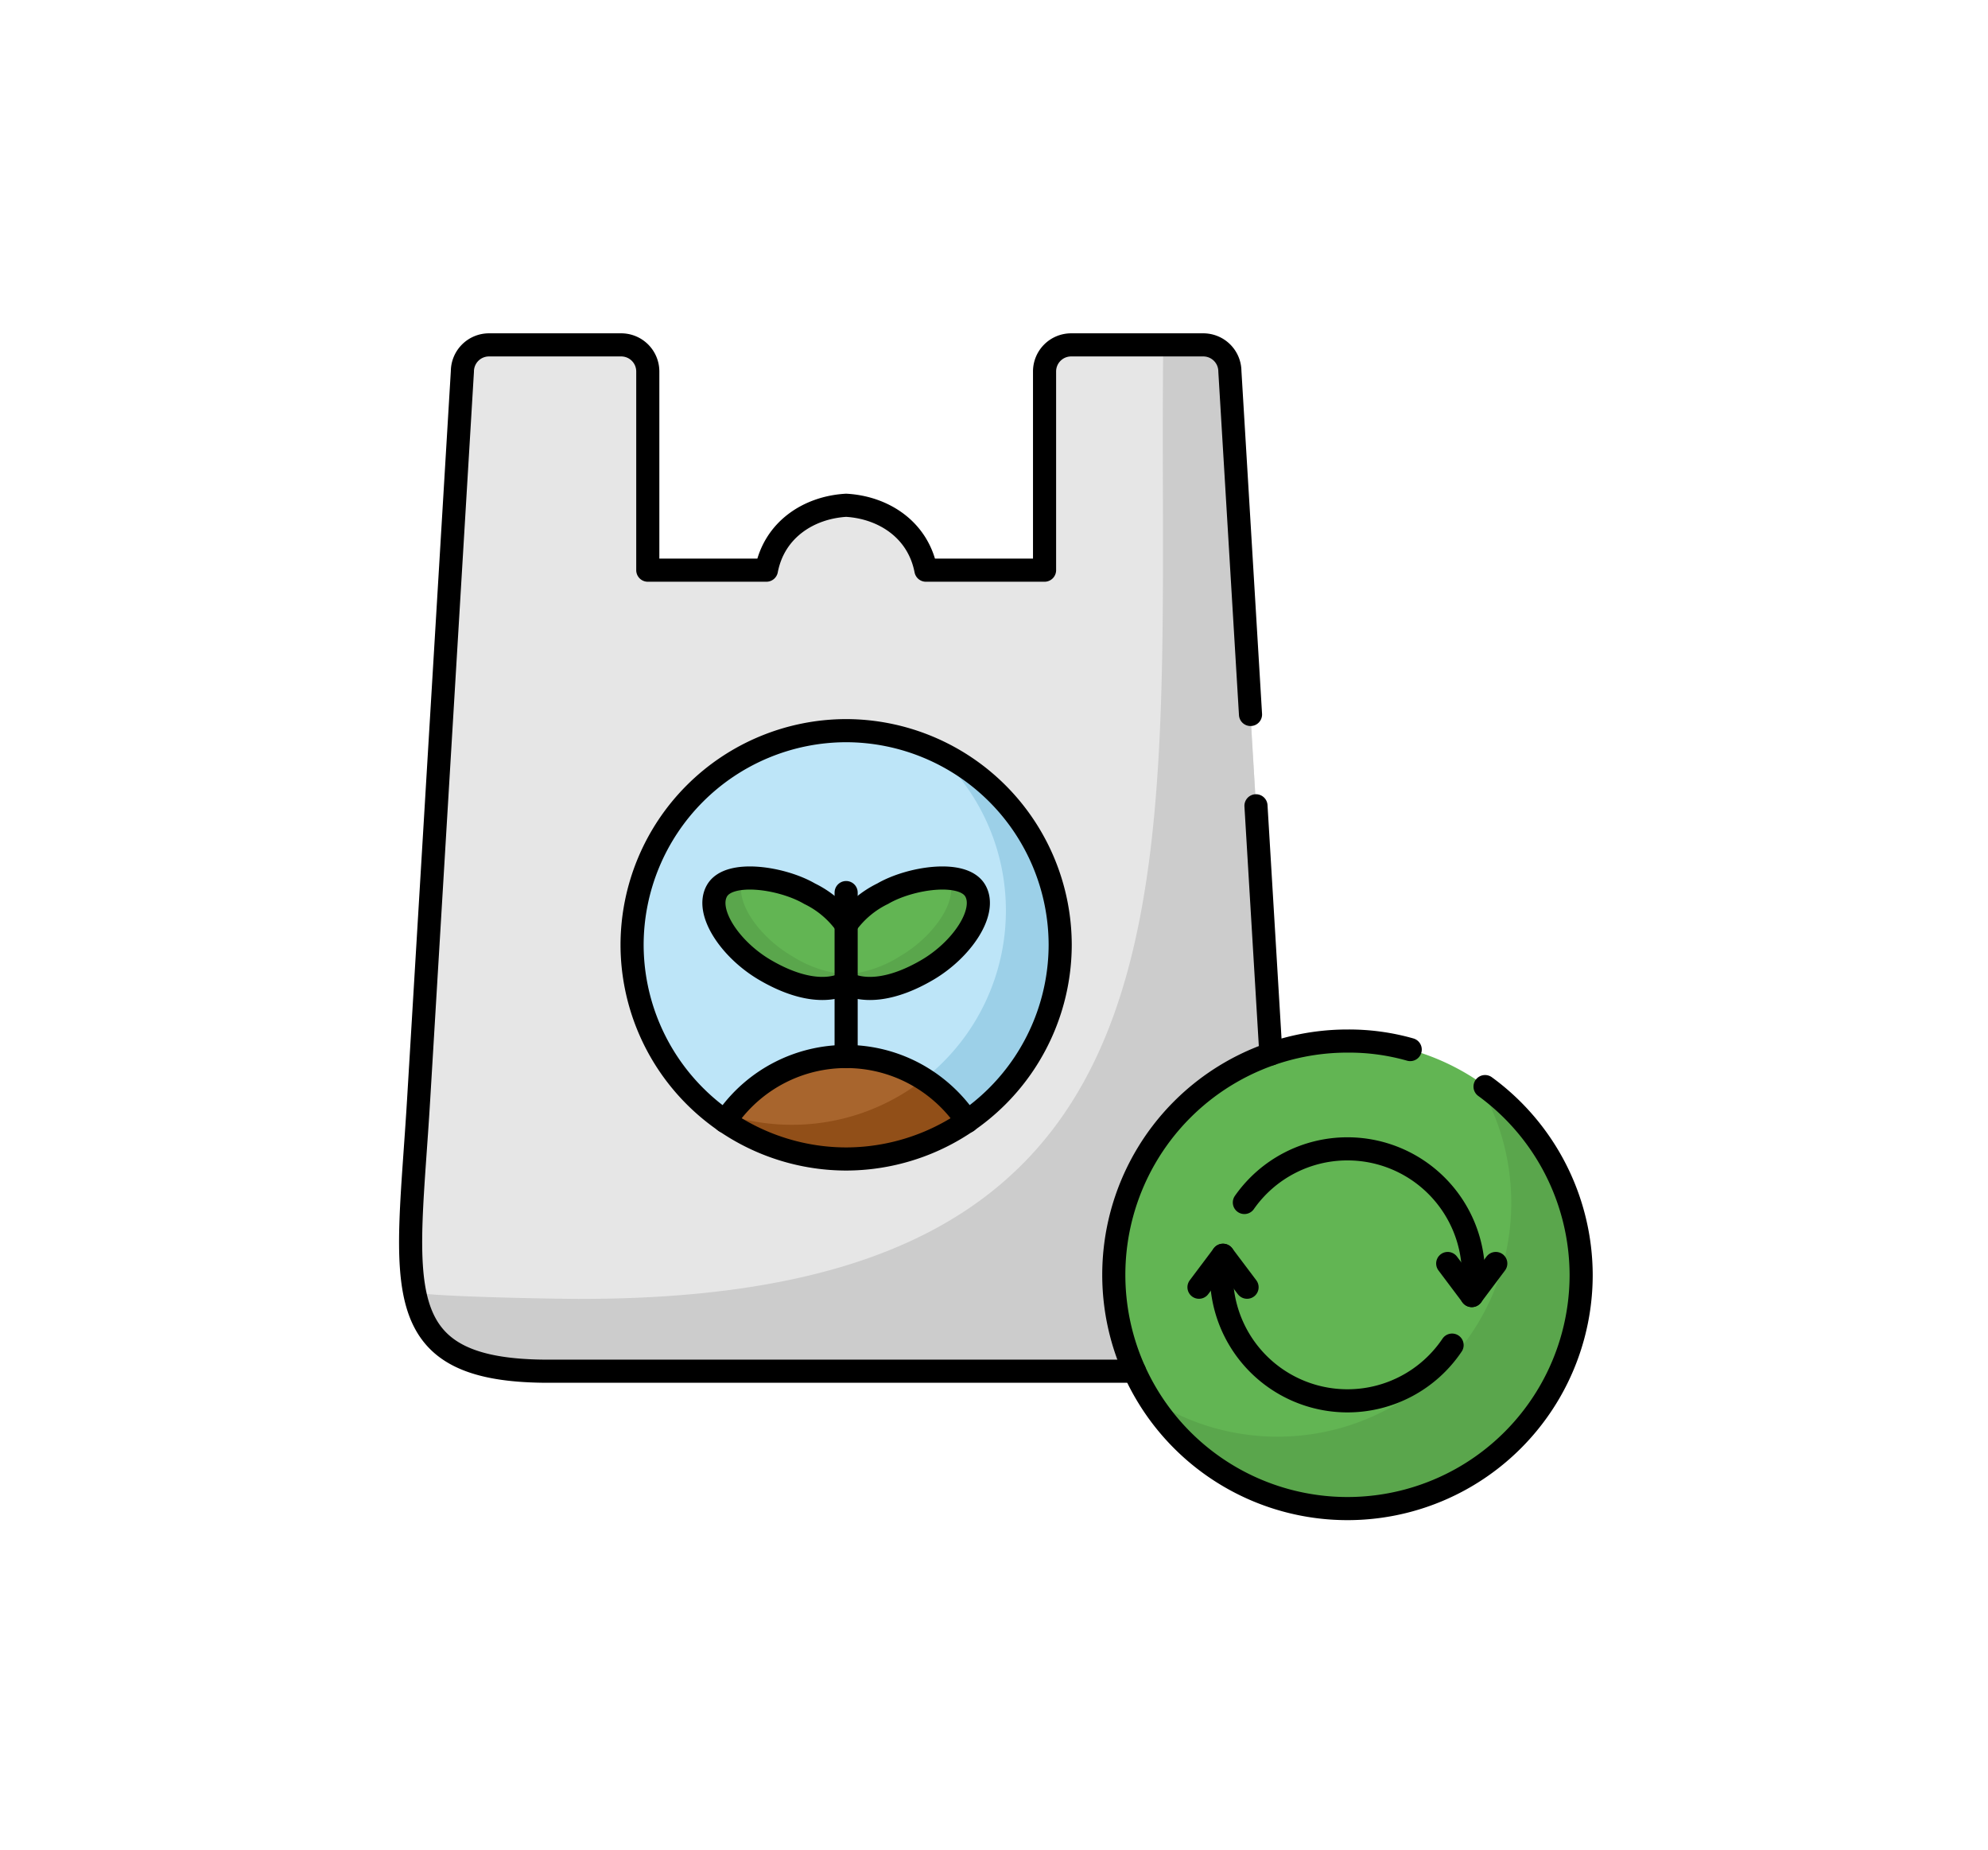 <svg xmlns="http://www.w3.org/2000/svg" xmlns:xlink="http://www.w3.org/1999/xlink" width="172" height="160" viewBox="0 0 172 160"><defs><clipPath id="a"><path d="M0-682.665H104.329v104.329H0Z" transform="translate(0 682.665)"/></clipPath></defs><g transform="translate(-1124.051 -2433)"><g transform="translate(1158.051 3143.665)"><g transform="translate(0 -682.665)"><g clip-path="url(#a)"><g transform="translate(1.528 1.834)"><path d="M-3.834-361.963c-.951,15.891-3.04,23.483,11.226,23.483H58.914c14.266,0,12.177-7.592,11.226-23.483l-3.787-63.009a2.3,2.3,0,0,0-2.293-2.288H52.613a2.3,2.3,0,0,0-2.293,2.288v17.2H40.056c-.689-3.56-3.734-5.433-6.9-5.614-3.168.181-6.214,2.054-6.9,5.614H15.987v-17.2a2.3,2.3,0,0,0-2.293-2.288H2.246a2.3,2.3,0,0,0-2.293,2.288Z" transform="translate(4.525 427.259)" fill="#e6e6e6" fill-rule="evenodd"/></g><g transform="translate(20.687 35.203)"><path d="M-102.661,0a18.521,18.521,0,0,0-18.52,18.523,18.526,18.526,0,0,0,18.52,18.529,18.526,18.526,0,0,0,18.52-18.529A18.521,18.521,0,0,0-102.661,0" transform="translate(121.181)" fill="#bde5f8" fill-rule="evenodd"/></g><g transform="translate(27.765 47.949)"><path d="M-1.516-6.045C-2.584-4.225-.384-.951,2.621.812S8.07,2.767,9.652,1.967V-3.1A8.331,8.331,0,0,0,6.489-5.777C4.155-7.148-.449-7.866-1.516-6.045" transform="translate(1.79 7.136)" fill="#62b553" fill-rule="evenodd"/></g><g transform="translate(39.207 47.949)"><path d="M-17.532-7.533a8.332,8.332,0,0,0-3.163,2.679V.211c1.581.8,4.026.607,7.031-1.156s5.2-5.036,4.137-6.857-5.671-1.1-8.005.268" transform="translate(20.695 8.892)" fill="#62b553" fill-rule="evenodd"/></g><g transform="translate(39.207 47.972)"><path d="M-25.973-37.3a10.4,10.4,0,0,1-4.685,1.6v.753c1.581.8,4.026.607,7.031-1.156s5.2-5.036,4.136-6.857a2.759,2.759,0,0,0-2.281-1.068c.9,1.838-1.266,5.007-4.2,6.729" transform="translate(30.659 44.028)" fill="#5aa64c" fill-rule="evenodd"/></g><g transform="translate(27.765 47.972)"><path d="M-37.452-37.3a10.4,10.4,0,0,0,4.685,1.6v.753c-1.581.8-4.026.607-7.031-1.156s-5.2-5.036-4.137-6.857a2.759,2.759,0,0,1,2.281-1.068c-.9,1.838,1.266,5.007,4.2,6.729" transform="translate(44.208 44.028)" fill="#5aa64c" fill-rule="evenodd"/></g><g transform="translate(1.876 1.834)"><path d="M-78.92-457.461c-2.235-.006-12.738-.187-14.237-.566.9,4.587,3.828,6.822,11.57,6.822h51.522c14.266,0,12.177-7.592,11.226-23.483L-22.626-537.7a2.3,2.3,0,0,0-2.293-2.287h-3.472c-.513,45.8,5.456,82.594-50.53,82.524" transform="translate(93.157 539.985)" fill="#ccc" fill-rule="evenodd"/></g><g transform="translate(62.365 62.053)"><path d="M-78.824-5.014A20.226,20.226,0,0,0-93.044,14.3a20.173,20.173,0,0,0,1.383,7.365,20.255,20.255,0,0,0,14.99,12.494,20.344,20.344,0,0,0,3.845.362,20.3,20.3,0,0,0,3.845-.362,20.247,20.247,0,0,0,15.573-14.21,20.057,20.057,0,0,0,.8-5.649,20.06,20.06,0,0,0-.8-5.649A20.224,20.224,0,0,0-72.826-5.919a20.174,20.174,0,0,0-6,.9" transform="translate(93.044 5.919)" fill="#62b553" fill-rule="evenodd"/></g><g transform="translate(65.394 65.397)"><path d="M-169.423-90.353A20.257,20.257,0,0,1-185-76.142a20.4,20.4,0,0,1-3.851.368,20.346,20.346,0,0,1-3.845-.368,20.23,20.23,0,0,1-7.293-2.976,20.256,20.256,0,0,0,13.344,9.2,20.344,20.344,0,0,0,3.845.362,20.3,20.3,0,0,0,3.845-.362,20.247,20.247,0,0,0,15.573-14.21,20.063,20.063,0,0,0,.8-5.649,20.067,20.067,0,0,0-.8-5.649,20.257,20.257,0,0,0-8.28-11.228,20.217,20.217,0,0,1,2.235,5,20.312,20.312,0,0,1,.8,5.649,20.281,20.281,0,0,1-.8,5.649" transform="translate(199.986 106.652)" fill="#5aa64c" fill-rule="evenodd"/></g><g transform="translate(27.111 36.738)"><path d="M-108.063,0a18.487,18.487,0,0,1,6.424,14.029,18.526,18.526,0,0,1-18.52,18.528,18.388,18.388,0,0,1-7.4-1.54,18.454,18.454,0,0,0,12.1,4.5,18.526,18.526,0,0,0,18.52-18.528A18.528,18.528,0,0,0-108.063,0" transform="translate(127.557)" fill="#9cd0e8" fill-rule="evenodd"/></g><g transform="translate(28.727 63.39)"><path d="M-58.091,0A12.557,12.557,0,0,0-68.2,5.1c-.128.169-.251.338-.368.513a18.437,18.437,0,0,0,10.479,3.25,18.452,18.452,0,0,0,10.48-3.25,12.725,12.725,0,0,0-3.746-3.659A12.511,12.511,0,0,0-58.091,0" transform="translate(68.57)" fill="#a8652d" fill-rule="evenodd"/></g><g transform="translate(28.727 65.345)"><path d="M-95.418,0a18.43,18.43,0,0,1-11.431,3.951,18.62,18.62,0,0,1-5.415-.805c-.128.169-.251.338-.368.513A18.437,18.437,0,0,0-102.151,6.91a18.452,18.452,0,0,0,10.48-3.251A12.727,12.727,0,0,0-95.418,0" transform="translate(112.63)" fill="#914f18" fill-rule="evenodd"/></g><g transform="translate(91.254 81.294)"><path d="M0,0,2.083,2.772,4.16,0" fill="none" stroke="#000" stroke-linecap="round" stroke-linejoin="round" stroke-miterlimit="10" stroke-width="2"/></g><g transform="translate(69.735 80.582)"><path d="M-23.061-15.334-25.144-18.1l-2.077,2.766" transform="translate(27.221 18.1)" fill="none" stroke="#000" stroke-linecap="round" stroke-linejoin="round" stroke-miterlimit="10" stroke-width="2"/></g><g transform="translate(71.68 71.373)"><path d="M-110.605-94.138a10.9,10.9,0,0,1-9.05,4.82,10.9,10.9,0,0,1-10.736-9,10.9,10.9,0,0,1-.035-3.589m1.85-4.569a10.883,10.883,0,0,1,8.921-4.639,10.9,10.9,0,0,1,10.9,10.9,11.305,11.305,0,0,1-.146,1.792" transform="translate(130.558 111.12)" fill="none" stroke="#000" stroke-linecap="round" stroke-linejoin="round" stroke-miterlimit="10" stroke-width="2"/></g><g transform="translate(39.207 47.949)"><path d="M0-50.462c1.581.8,4.026.607,7.031-1.156s5.2-5.036,4.137-6.857-5.671-1.1-8.005.268A8.332,8.332,0,0,0,0-55.528" transform="translate(0 59.565)" fill="none" stroke="#000" stroke-linecap="round" stroke-linejoin="round" stroke-miterlimit="10" stroke-width="2"/></g><g transform="translate(27.765 47.949)"><path d="M-63.424-50.462c-1.581.8-4.026.607-7.031-1.156s-5.2-5.036-4.137-6.857,5.671-1.1,8.006.268a8.329,8.329,0,0,1,3.162,2.679" transform="translate(74.866 59.565)" fill="none" stroke="#000" stroke-linecap="round" stroke-linejoin="round" stroke-miterlimit="10" stroke-width="2"/></g><g transform="translate(1.528 1.834)"><path d="M-402.806-177.213l-1.785-29.681a2.3,2.3,0,0,0-2.293-2.288h-11.448a2.3,2.3,0,0,0-2.293,2.288v17.2h-10.264c-.689-3.56-3.734-5.433-6.9-5.614-3.168.181-6.214,2.054-6.9,5.614h-10.264v-17.2a2.3,2.3,0,0,0-2.293-2.288H-468.7a2.3,2.3,0,0,0-2.293,2.288l-3.787,63.009c-.951,15.891-3.04,23.483,11.226,23.483h50.71m11.8-27.446-1.289-21.464" transform="translate(475.471 209.181)" fill="none" stroke="#000" stroke-linecap="round" stroke-linejoin="round" stroke-miterlimit="10" stroke-width="2"/></g><g transform="translate(39.207 49.209)"><path d="M0-78.61V-92.79" transform="translate(0 92.79)" fill="none" stroke="#000" stroke-linecap="round" stroke-linejoin="round" stroke-miterlimit="10" stroke-width="2"/></g><g transform="translate(20.687 35.203)"><path d="M-102.661-205.389a18.56,18.56,0,0,0,18.52-18.529,18.559,18.559,0,0,0-18.52-18.523,18.558,18.558,0,0,0-18.52,18.523A18.559,18.559,0,0,0-102.661-205.389Z" transform="translate(121.181 242.441)" fill="none" stroke="#000" stroke-linecap="round" stroke-linejoin="round" stroke-miterlimit="10" stroke-width="2"/></g><g transform="translate(62.365 62.053)"><path d="M-178.059-21.838a20.224,20.224,0,0,1,8.315,16.282,20.213,20.213,0,0,1-20.218,20.221A20.217,20.217,0,0,1-210.179-5.556a20.217,20.217,0,0,1,20.218-20.221,19.375,19.375,0,0,1,5.427.736" transform="translate(210.179 25.777)" fill="none" stroke="#000" stroke-linecap="round" stroke-linejoin="round" stroke-miterlimit="10" stroke-width="2"/></g><g transform="translate(28.728 63.39)"><path d="M-116.182-31.121a12.727,12.727,0,0,0-3.746-3.659,12.51,12.51,0,0,0-6.734-1.955,12.557,12.557,0,0,0-10.112,5.1c-.128.169-.251.338-.367.513" transform="translate(137.141 36.735)" fill="none" stroke="#000" stroke-linecap="round" stroke-linejoin="round" stroke-miterlimit="10" stroke-width="2"/></g></g></g></g><rect width="172" height="160" transform="translate(1124.051 2433)" fill="none"/></g></svg>